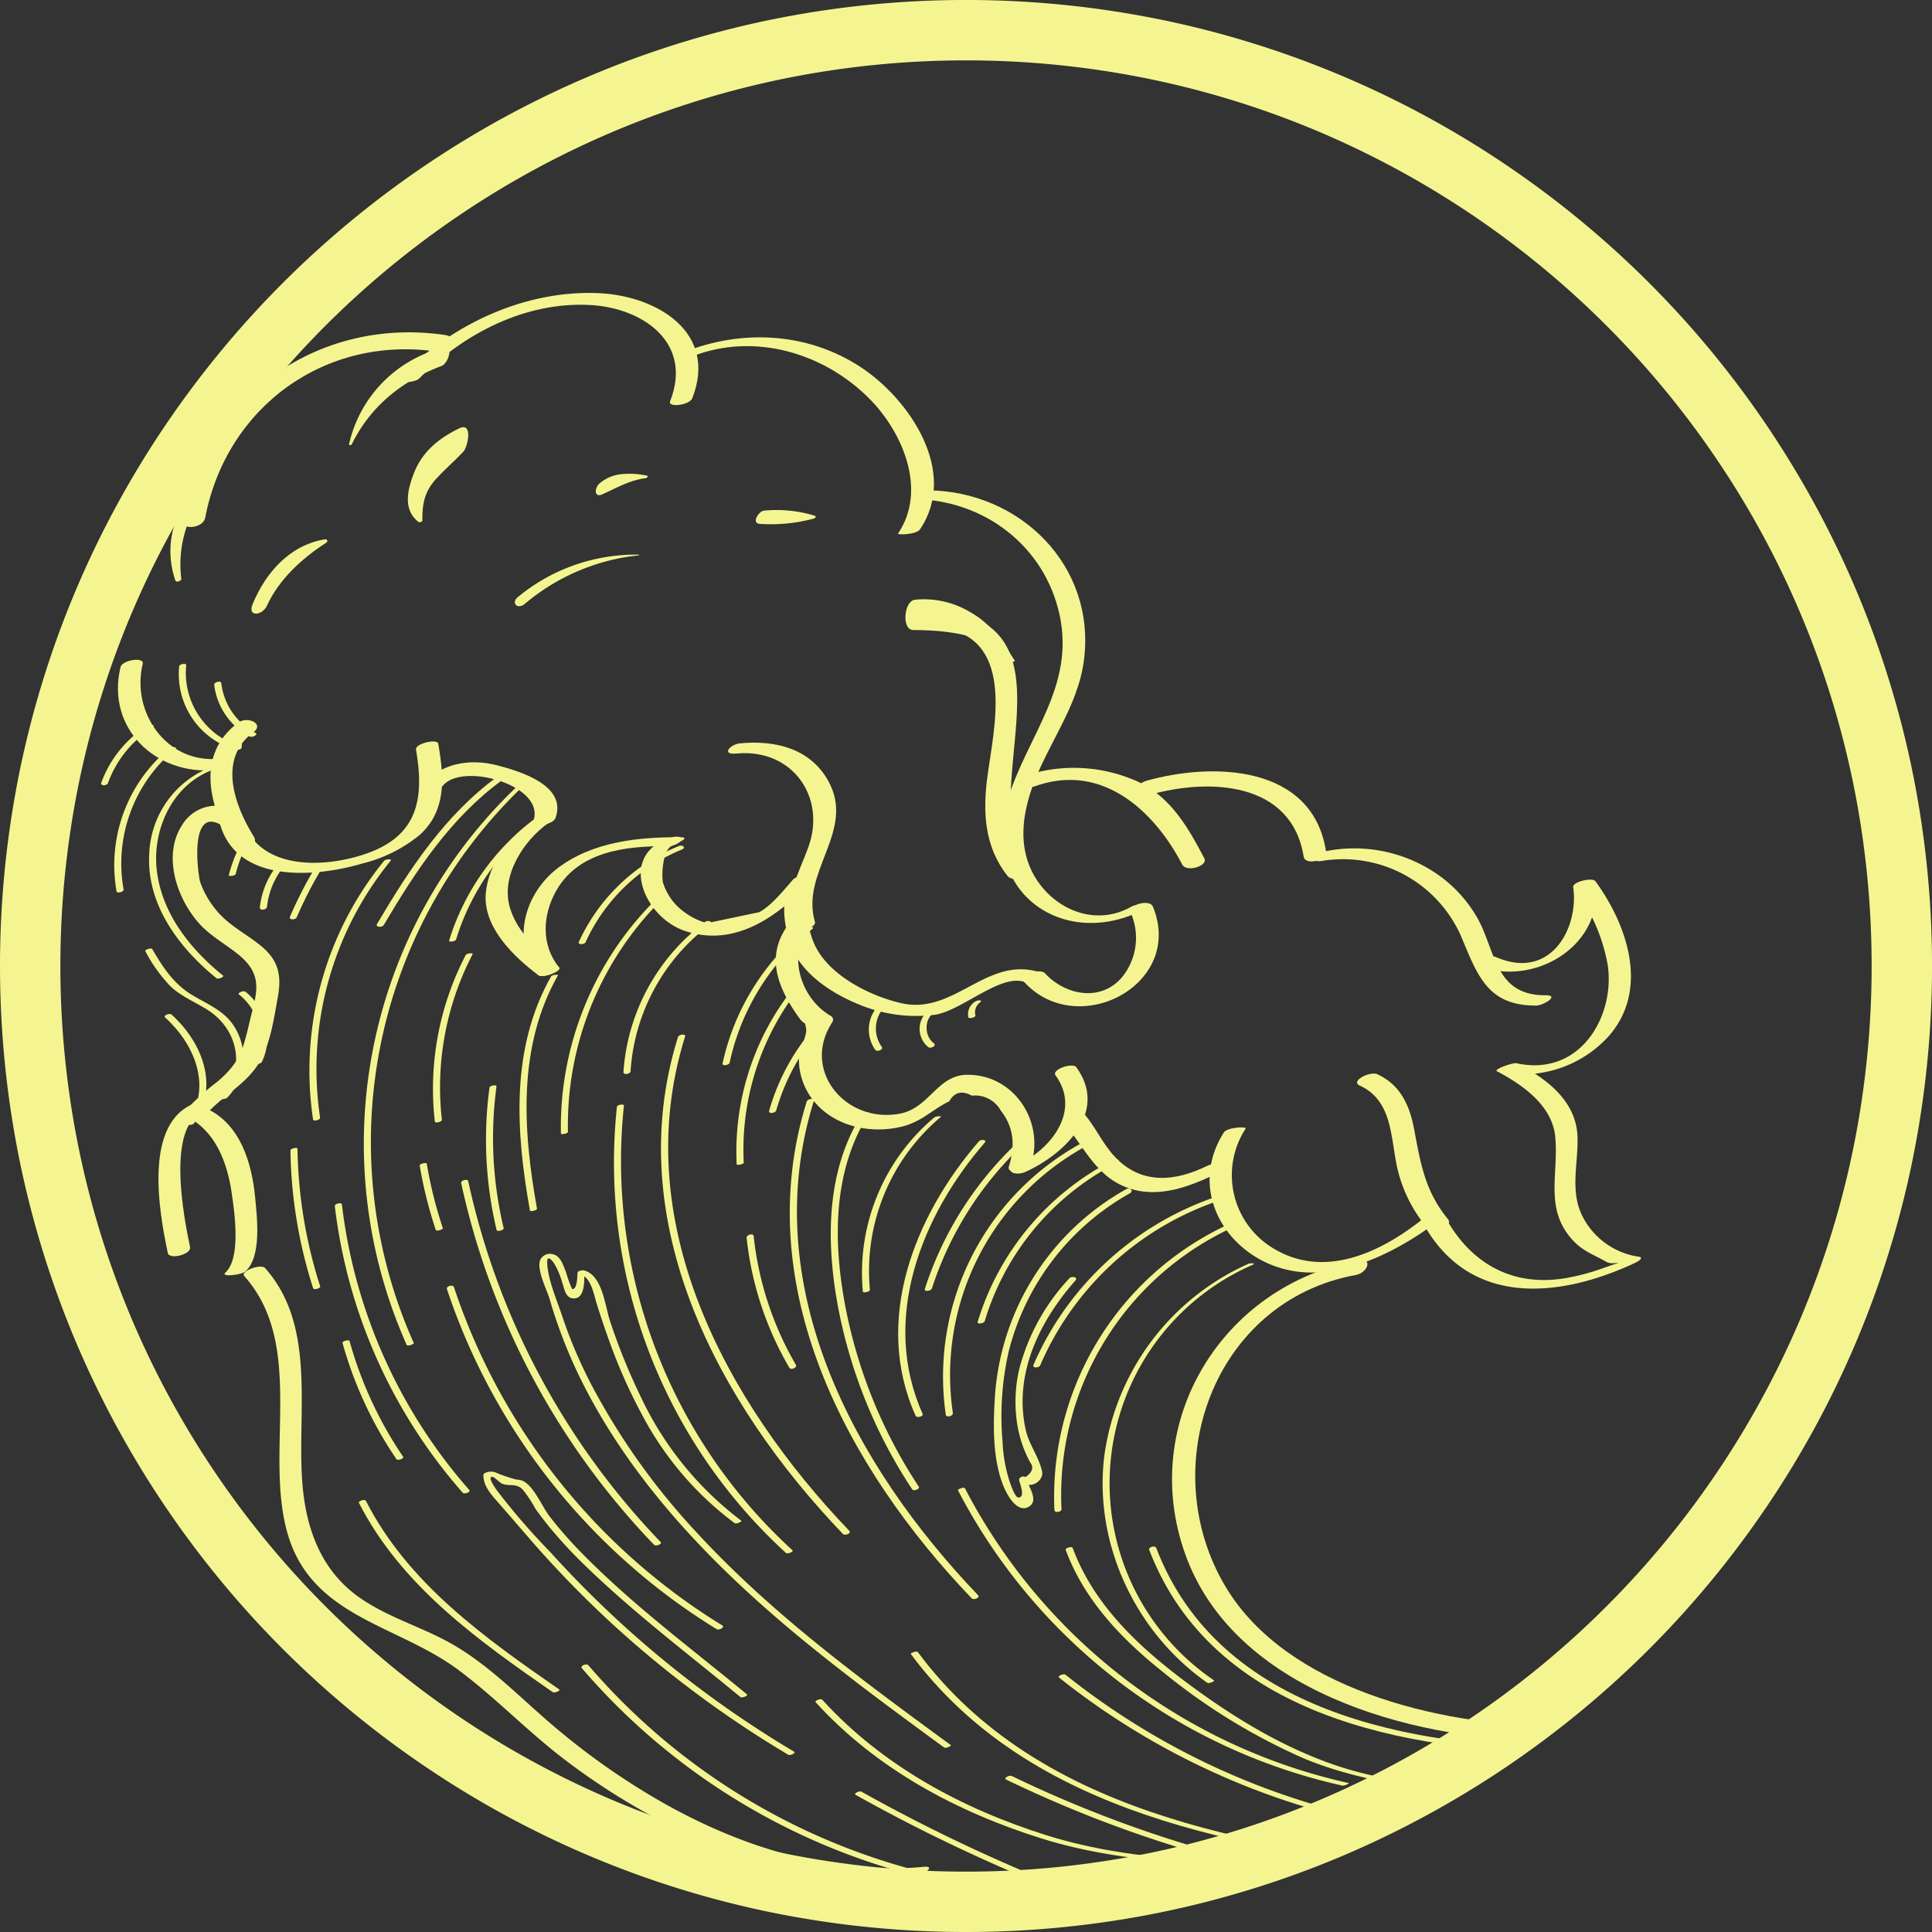 <svg xmlns="http://www.w3.org/2000/svg" id="Group_11186" width="300" height="300" viewBox="0 0 300 300">
    <rect x="0" y="0" width="300" height="300" fill="#333333" stroke="none"/>
    <defs>
        <clipPath id="clip-path">
            <circle id="Ellipse_42" cx="140.625" cy="140.625" r="140.625" fill="#fff"/>
        </clipPath>
        <style>
            .cls-2{fill:#f4f590}.cls-4{fill:none}
        </style>
    </defs>
    <path id="Subtraction_3" d="M150 300a151.112 151.112 0 0 1-30.23-3.047 149.175 149.175 0 0 1-53.636-22.57 150.438 150.438 0 0 1-54.346-66 149.246 149.246 0 0 1-8.74-28.156 151.463 151.463 0 0 1 0-60.461 149.18 149.18 0 0 1 22.57-53.636 150.438 150.438 0 0 1 66-54.346 149.247 149.247 0 0 1 28.156-8.74 151.463 151.463 0 0 1 60.461 0 149.178 149.178 0 0 1 53.636 22.57 150.438 150.438 0 0 1 54.346 66 149.244 149.244 0 0 1 8.74 28.156 151.461 151.461 0 0 1 0 60.461 149.178 149.178 0 0 1-22.57 53.636 150.441 150.441 0 0 1-66 54.346 149.25 149.25 0 0 1-28.156 8.74A151.112 151.112 0 0 1 150 300zm0-290.625a141.665 141.665 0 0 0-28.341 2.857 139.853 139.853 0 0 0-50.284 21.159 141.035 141.035 0 0 0-50.949 61.871 139.915 139.915 0 0 0-8.194 26.4 141.995 141.995 0 0 0 0 56.682 139.853 139.853 0 0 0 21.159 50.284 141.035 141.035 0 0 0 61.871 50.949 139.911 139.911 0 0 0 26.4 8.194 141.995 141.995 0 0 0 56.682 0 139.854 139.854 0 0 0 50.284-21.159 141.035 141.035 0 0 0 50.949-61.871 139.907 139.907 0 0 0 8.194-26.4 142 142 0 0 0 0-56.682 139.855 139.855 0 0 0-21.159-50.284 141.034 141.034 0 0 0-61.87-50.949 139.912 139.912 0 0 0-26.4-8.194A141.662 141.662 0 0 0 150 9.375z" class="cls-2"/>
    <g id="Mask_Group_6" clip-path="url(#clip-path)" transform="translate(8.375 10.375)">
        <g id="Group_11172" transform="translate(-15.648 35.112)">
            <path id="Path_285" d="M99.931 25.825s-14.852-3.375-25.654 6.413S62.8 48.44 62.8 48.44s-11.814 3.375-16.54 9.452-9.789 18.227-9.789 18.227-9.789 12.152-10.8 23.629-2.025 23.966 4.051 34.43c0 0-7.764 7.426 0 32.742s22.953 50.295 37.467 62.446 35.78 28.354 53.333 31.392a127.561 127.561 0 0 0 32.383 1.362s-19.219-4.738-30.7-14.526-23.962-20.254-30.375-22.28-13.839-7.088-16.877-15.864 1.35-23.628-1.688-29.7a45.617 45.617 0 0 0-5.063-8.439s4.725-4.051 1.35-14.515-7.088-11.139-7.088-11.139 7.763-4.725 9.789-10.8 1.012-10.127-.338-12.827-8.1-5.738-9.789-10.8-.761-12.6 5.864-11.2c0 0 4.263 10.183 19.452 5.8s11.139-12.159 11.139-12.159 6.525-4.785 14.739.14 3.826 4.924 3.826 4.924-12.827 10.126-7.426 17.552 7.549 6.627 7.549 6.627-4.849-13.04 4.265-16.753 14.02-2.332 14.02-2.332-4.906 5.708.157 10.1 11.394 5.551 15.992.582 4.261-3.62 4.261-3.62a19.044 19.044 0 0 0-.338 7.426c.674 3.713-3.038 6.076 4.051 13.5 0 0-5.739 8.439 3.712 13.5s12.827 0 15.865-4.05 10.464 1.012 11.139 5.738a58.027 58.027 0 0 1 .681 7.141s6.745-.728 7.419-7.479c0 0 4.051 7.764 8.439 9.789s14.973-1.909 14.973-1.909-.12 9.673 5.28 12.036a53.381 53.381 0 0 0 11.27 3.313 23.419 23.419 0 0 0 15.734-7.026s6.751 9.114 16.877 9.114 13.5-3.375 13.5-3.375-10.464-4.051-9.789-13.165-.674-15.189-7.089-16.54a17.654 17.654 0 0 0 13.5-6.413c5.4-6.751-3.376-20.928-3.376-20.928s1.351 14.177-15.527 10.126a24.893 24.893 0 0 0-9.789-12.151c-7.426-4.726-16.539-4.051-16.539-4.051s-1.013-7.764-7.089-10.464-18.565-.338-18.565-.338-12.489-4.388-19.241-.338c0 0 8.439-14.515 7.426-23.628s-7.763-21.6-22.615-20.928c0 0-2.7-14.852-14.515-21.265a25.781 25.781 0 0 0-22.278-1.35 13.761 13.761 0 0 0-12.151-8.439c-9.445-.676-26.998 7.088-26.998 7.088z" class="cls-4" transform="translate(-24.906 -18.166)"/>
            <g id="Group_11169" transform="translate(1.762 1.302)">
                <path id="Path_38" d="M109.706 30.7c-5.351-5.3-16.73.229-21.689 3.913-6.427 4.774-11.793 11.376-11.226 19.7.2 2.963 3.542 4.889 4.594 1.305 4.06-13.831 17.8-16.824 28.213-24.439.133-.1.25-.336.108-.479z" class="cls-4" transform="translate(-36.994 -21.613)"/>
                <path id="Path_39" d="M68.449 62.171c-.965-.263-1.823-1.234-2.9-1.522a10.547 10.547 0 0 0-5.618.252 18.485 18.485 0 0 0-8.4 4.913C46.059 71.3 43.6 78.142 46.237 85.583a2.113 2.113 0 0 0 2.7 1.453c2.889-1.37 2.839-4.18 3.944-6.912a24.592 24.592 0 0 1 3.729-6.435c1.37-1.672 2.957-3.318 4.485-4.857 1.971-1.984 4.878-5.383 7.371-6.538.077-.034.048-.105-.017-.123z" class="cls-4" transform="translate(-30.096 -28.572)"/>
                <path id="Path_40" d="M151.985 21.37c-10.813-4.724-23.364 1.127-30.4 9.477-.1.12.158.146.221.123 5.494-2.086 36.553-8.822 32.449 4.4-.536 1.725.21 6.784 3 4.7 6.845-5.098.952-15.981-5.27-18.7z" class="cls-4" transform="translate(-46.785 -19.684)"/>
                <path id="Path_41" d="M173.555 31.7a.049.049 0 0 0 0 .057c1.083 1.616 3.747 1.548 5.549 1.969a75.119 75.119 0 0 1 9.487 2.52c4.606 1.743 17.633 10.122 10.14 16.038-3.166 2.5 1.218 9.862 4.9 8.055 16.697-8.194-15.017-46.472-30.076-28.639z" class="cls-4" transform="translate(-58.14 -21.285)"/>
                <path id="Path_42" d="M239.3 74.869c-2.543-6.2-9.051-11.449-15.791-10.258-.155.027-.579.193-.474.439 1.142 2.669 2.98 4.327 5.171 6.224a26.029 26.029 0 0 1 3.732 3.529c2.659 3.4 1.812 9.328.986 13.441-1.08 5.382-2.04 10.173-1.648 15.7.188 2.65 3.125.038 3.2-1.549.289-6.076 2.073-11.559 4.143-17.244 1.315-3.606 2.211-6.551.681-10.282z" class="cls-4" transform="translate(-68.949 -29.461)"/>
                <path id="Path_43" d="M113.266 79.9c-7.565-9.405-20.2-6.968-25.992 3.206-.581 1.02 1.086.81 1.515.393 6.537-6.356 16.282-3.872 21.941 2.263 3.099 3.358 4.28-3.694 2.536-5.862z" class="cls-4" transform="translate(-39.267 -31.552)"/>
                <path id="Path_44" d="M174.395 79.057c-4.508-5.368-12.814-7.768-19.584-7.725-9.627.062-15.281 5.4-22.277 11.284-.626.527.24.836.7.645 4.692-1.931 10.948-2.5 15.967-3.153 1.179-.153 2.357-.281 3.536-.367 1.1 1.325 2.461 2.318 3.652 2.26 2.953-.145 4.314-.438 6.334 1.9 1.167 1.354 2.015 2.874 3.325 4.125 1.531 1.462 3.5 2.966 5.744 2.92 6.808-.13 5.625-8.291 2.603-11.889z" class="cls-4" transform="translate(-49.133 -30.966)"/>
                <path id="Path_45" d="M188.057 114.787c-1.147-1.788-2.98-3.49-5.182-3.607-1.6-.084-3.665.726-3.841 2.523-.224 2.266 4.4 3.8 5.607 5.381 1.3 1.713.957 3.214-.326 4.735a4.925 4.925 0 0 0-.3 5.094c.568 1.106 2.241 2.448 3.292.982 3.114-4.342 3.714-10.49.75-15.108z" class="cls-4" transform="translate(-59.338 -39.672)"/>
                <path id="Path_46" d="M247.735 134.242c-2.663-1.161-6.229-.474-9.11-1.528a20.6 20.6 0 0 1-8.938-6.237c-5.192-6.323-3.627-14.484-8.226-20.824-.239-.33-1.22.067-1.028.478 2.383 5.093.636 10.306 1.527 15.641a21.981 21.981 0 0 0 3.775 8.86 27.011 27.011 0 0 0 9.306 8.255c.293.157.594.3.895.447a6.114 6.114 0 0 0 1.141 4.129c3.057 3.286 8.784 4.894 12.181 1.036 2.391-2.716 2.196-8.635-1.523-10.257z" class="cls-4" transform="translate(-68.379 -38.438)"/>
                <path id="Path_48" d="M96.65 58.962c-1.1-.375-2.27.34-3.117 1.079a7.565 7.565 0 0 0-2.24 5.06c-.079.721.173 1.644 1.022 1.715.9.076 1.6-.877 1.986-1.554.725-1.275 1.075-2.634 1.7-3.948a7.175 7.175 0 0 0 .863-2.054.333.333 0 0 0-.214-.298z" class="cls-4" transform="translate(-40.168 -28.242)"/>
                <path id="Path_49" d="M62.782 63.292a16.5 16.5 0 0 0-7.974 9.685c-.338 1.044-.42 4.792 1.713 4.086 3.825-1.266 6.655-4.856 9.818-7.253 1.293-.979 2.777-1.649 4.122-2.554.406-.273 2.936-1.554 2.986-2.345.309-4.864-8.231-2.872-10.665-1.619z" class="cls-4" transform="translate(-32.161 -28.886)"/>
                <path id="Path_50" d="M139.2 45.756a10.444 10.444 0 0 1-.613-1.078 11.1 11.1 0 0 0-.824-.819 5.329 5.329 0 0 0-2.254-1.285 7.617 7.617 0 0 0-2.293-.39 2.921 2.921 0 0 0-2.1 1.2c-.835.846-1.622 3.547-.061 4.139 2.843 1.08 5.236-1.839 8.029-1.64.058.002.189-.062.116-.127z" class="cls-4" transform="translate(-48.663 -24.598)"/>
                <path id="Path_51" d="M80.575 95.936c-3.2-2.535-3.687-5.829-4.623-9.675-.273-1.123-2.053.084-2.137.8-.635 5.458-.3 12.716 5.408 15.485 2.977 1.454 3.028-5.284 1.352-6.61z" class="cls-4" transform="translate(-36.303 -34.128)"/>
                <path id="Path_52" d="M106.444 102.142a.371.371 0 0 0-.283.237 6.152 6.152 0 0 0-.05 3.066 7.236 7.236 0 0 1-.816 4.378c-1.56 3.062-4.471 3.557-7.139 5.2-2.445 1.5-.044 7.726 2.628 7.676 5.17-.1 9.319-4.078 10.435-9.048.762-3.4.356-12.52-4.775-11.509z" class="cls-4" transform="translate(-41.449 -37.681)"/>
                <path id="Path_53" d="M152.4 121.148c-5.482 1.549-10.764 4.021-14.559 8.428-2.4 2.79-5.246 7.972-2.784 11.564.935 1.363 2.969-.759 2.771-1.919-.632-3.7-.629-6.138 2.634-9.174a22.409 22.409 0 0 1 3.766-2.552 45.144 45.144 0 0 0 8.37-6.2c.14-.13-.105-.172-.198-.147z" class="cls-4" transform="translate(-49.526 -41.849)"/>
                <path id="Path_54" d="M34.133 137.514a55.261 55.261 0 0 1-1.814-15.682 62.97 62.97 0 0 1 1.738-13.332c.549-2.375 1.5-4.67 1.432-7.122 0-.087-.163-.055-.2-.02-7.242 6.444-9.731 17.28-9.374 26.622a52.81 52.81 0 0 0 2.2 13.233c2.887 9.559 8.67 17.592 10.751 27.6.522 2.508 3.719 3.442 4.306.431 2.117-10.886-6.193-21.635-9.039-31.73z" class="cls-4" transform="translate(-25.881 -37.519)"/>
                <path id="Path_55" d="M61.786 234.49c-5.146-9.393-11-18.378-15.656-28.04-4.177-8.676-7.031-17.669-10.066-26.778-.013-.039-.109-.041-.113.006-1.842 21.039 11.422 42.861 22.682 59.627 2.321 3.46 4.34-2.648 3.153-4.815z" class="cls-4" transform="translate(-28.043 -54.63)"/>
                <path id="Path_56" d="M64.951 139.728c-3.025-3.018-4.269 2.929-3.05 4.994 2.314 3.922 3.947 7.558 3.559 12.189-.38 4.538-2.442 8.613-3.153 13.071-.149.938 1.233.382 1.506-.031 1.741-2.638 4.83-3.948 6.4-6.834a17.384 17.384 0 0 0 1.781-6.87c.481-6.569-2.517-12.005-7.043-16.519z" class="cls-4" transform="translate(-33.648 -45.726)"/>
                <path id="Path_57" d="M67.971 141.913c-3.889-7.228-5.109-14.543-2.344-22.521.24-.691-.983-.41-1.2-.065a23.778 23.778 0 0 0 .42 26.767c1.744 2.477 4.032-2.494 3.124-4.181z" class="cls-4" transform="translate(-33.446 -41.373)"/>
                <path id="Path_58" d="M73.465 186.513c-.426-.46-1.5.218-1.481.758.085 2.185.295 4.34.442 6.52a56.194 56.194 0 0 1-.523 8.621c-.216 2.4 2.713 5.161 3.841 1.848 1.833-5.391 1.796-13.351-2.279-17.747z" class="cls-4" transform="translate(-35.933 -56.097)"/>
                <path id="Path_59" d="M91.477 262.5c-2.632-3.007-5.752-5.634-7.784-9.118-2.4-4.122-2.823-9.035-3.1-13.69-.442-7.545-.825-13.668-3.632-20.708-.2-.513-1.336-.069-1.293.421 1.53 17.241-2.411 36.716 13.517 48.5 2.309 1.709 3.533-3.986 2.292-5.405z" class="cls-4" transform="translate(-36.758 -63.175)"/>
                <path id="Path_60" d="M133.664 311.878c-11.987-3.8-21.9-8.447-31.453-17.01-7.154-6.41-13.762-13.36-20.975-19.714-.337-.3-1.5.132-1.2.633 6.508 11.052 14.361 21.054 24.356 29.185 7.977 6.488 18.346 13.274 28.9 13.81 2.83.143 2.693-6.167.372-6.904z" class="cls-4" transform="translate(-37.701 -75.474)"/>
                <path id="Path_61" d="M244.968 114.691c-3.214-.1-5.06 2.225-5.87 5.192-1.127 4.128.436 9.114 2.974 12.429a1.047 1.047 0 0 0 .791.316l1.213-.237c.492-.1 1.061-.482 1.062-1.035 0-1.437.389-1.287-.194-2.905-.442-1.224-1.14-2.286-.741-3.712.49-1.753 2.394-2.217 3.147-3.868.731-1.604-.009-6.105-2.382-6.18z" class="cls-4" transform="translate(-72.381 -40.438)"/>
                <path id="Path_62" d="M279.727 115.135a17.836 17.836 0 0 0-5.134-1.868c-4.344-.7-5.972 3.07-7.14 6.6-.136.414-.247 1.289.386 1.408 5.375 1.02 9.863-.7 13.782 3.861 1.1 1.28 3.037 2.818 4.578 1.221 4.441-4.602-3.43-9.652-6.472-11.222z" class="cls-4" transform="translate(-78.633 -40.11)"/>
                <path id="Path_63" d="M324.671 149.813c-8.337-6.377-10.471-22.9-23.667-16.078-.312.163-.867.923-.152.951 5.708.217 10.613 6.377 12.944 10.983 2.43 4.8 5.178 8.671 9.854 11.474 4.75 2.844 3.618-5.343 1.021-7.33z" class="cls-4" transform="translate(-85.877 -44.246)"/>
                <path id="Path_64" d="M345.938 146.847c-.208-.429-1.626-.534-1.539-.154.055.234-7.056.8-8.021.86-2.271.146-1.841 3.572-1.2 4.9.983 2.026 2.738 3.807 5.107 3.719a2.975 2.975 0 0 0 2.626-1.386 26.137 26.137 0 0 0 2.374-5.139c.253-.62 1.005-2.072.653-2.8z" class="cls-4" transform="translate(-93.34 -47.38)"/>
                <path id="Path_65" d="M340.484 197.841a15.8 15.8 0 0 1-1.591-6.029 19.864 19.864 0 0 0-2.9-8.258c-2.892-4.809-6.781-7.68-12.453-7.853-1.727-.053-3.381 3.536-1.634 4.471 2.091 1.118 6.742 2.9 8.018 4.921.678 1.075.22 3.464.3 4.765a19.745 19.745 0 0 0 1.409 7.26c1.046 2.285 9.375 11.411 9.985 4.445a7.06 7.06 0 0 0-1.134-3.722z" class="cls-4" transform="translate(-90.391 -53.768)"/>
                <path id="Path_66" d="M271.741 174.843c-.275-1.424-2.326.506-2.437 1.2-.047.3-.1.588-.15.883a11.247 11.247 0 0 1-2.865 2.092 13.354 13.354 0 0 1-2.045.921c-.769.16-.955.293-.571.4-2.187-.32-5.426.365-5.344 3.052.089 2.985 3.781 4.746 6.2 5.325a12.855 12.855 0 0 0 3.98.255c2.279-.2 3.41-1.447 3.74-3.643a31.84 31.84 0 0 0-.508-10.485z" class="cls-4" transform="translate(-76.663 -53.469)"/>
                <path id="Path_68" d="M302.034 163.741c-1.83-4.788-3.322-8.859-7.623-12.042a16.751 16.751 0 0 0-9.885-3.268c-3.34-5.972-13.773-11.557-17.9-6.071-1.122 1.492-1.387 7.051 1.689 6.636 2.275-.307 4.659-.849 6.927-.239a9.574 9.574 0 0 1 2.465 1.1c-1.031 1.291-.14 3.629.9 4.813a8.112 8.112 0 0 0 7.953 2.511c3.982-1.235 11.6 4.2 14.641 6.9.206.19.982.045.833-.34z" class="cls-4" transform="translate(-78.306 -45.994)"/>
                <path id="Path_84" d="M202.447 75.356c-2.491-.571-3.577 5.124-1.128 5.871 3.58 1.092 3.172 6.232 4.757 8.939.4.685 1.86-.131 1.746-.815-.76-4.551.878-12.565-5.375-13.995z" class="cls-4" transform="translate(-63.907 -31.838)"/>
                <path id="Path_85" d="M47.058 129.826c-.126-3.209-.669-6.372-.751-9.586-.041-1.589.321-3.42-.783-4.685-.2-.234-.71-.08-.865.14-3.208 4.582-2.627 11.494-1.377 16.621.292 1.194 1.141 2.2 2.411 1.51 1.374-.743 1.416-2.697 1.365-4z" class="cls-4" transform="translate(-29.465 -40.602)"/>
                <path id="Path_86" d="M51.763 162.372a18.388 18.388 0 0 0-3.088-6.176c-.326-.467-1.433-.1-1.39.49a25.5 25.5 0 0 0 1.6 8.009c.663 1.605 3.182-1.126 2.878-2.323z" class="cls-4" transform="translate(-30.557 -49.46)"/>
                <path id="Path_87" d="M60.427 217.5a44.319 44.319 0 0 1-5.777-18.31c-.081-.789-1.5-.2-1.594.345a33.278 33.278 0 0 0 4.2 22.55c1.951 3.434 4.559-2.246 3.171-4.585z" class="cls-4" transform="translate(-31.712 -58.816)"/>
                <path id="Path_88" d="M89.812 271.821c-14.364-6.547-26.434-20.158-36.479-32.08-8.938-10.608-16.251-22.5-19.99-35.942-.184-.662-1.626.057-1.574.644 1.533 17.045 10.507 31.385 21.51 44.038 5.361 6.164 11.2 11.9 17.138 17.5 5.358 5.052 11.172 10.581 18.431 12.638 3.269.925 3.452-5.664.964-6.798z" class="cls-4" transform="translate(-27.167 -59.849)"/>
                <path id="Path_89" d="M57.06 103.164c-3.84-.147-5.121 3.8-6 7.024a24.181 24.181 0 0 0-.4 11.513c.164.789 1.562.02 1.58-.552.074-2.52-.167-5.667 1.054-7.983a9.951 9.951 0 0 1 3.088-3.042c1.665-1.246 1.984-1.507 2.317-3.612.169-1.097-.127-3.29-1.639-3.348z" class="cls-4" transform="translate(-31.182 -37.92)"/>
                <path id="Path_91" d="M66.274 109.872c-5.318 1.157-8.39 6.211-9.442 11.279-1.133 5.45-.3 9.422 3.359 13.692.133.155.683.013.571-.215a17.4 17.4 0 0 1-1.67-9.965c.915-4.776 5.5-6.664 8.63-9.639 1.128-1.074.721-5.624-1.448-5.152z" class="cls-4" transform="translate(-32.539 -39.379)"/>
                <path id="Path_92" d="M72.352 112.291c-5.309 1.067-6.623 5.724-6.639 10.821-.014 4.381.59 11.209 4.071 14.259.267.234.951-.017.943-.4-.064-3.264-1.43-6.4-1.4-9.661a8.478 8.478 0 0 1 2.922-6.607c1.182-1.086 2.605-1.357 3.127-2.951s-.629-5.943-3.024-5.461z" class="cls-4" transform="translate(-34.583 -39.907)"/>
                <path id="Path_95" d="M71.1 168.416c-1.51.968-1.412 2.817-1.809 4.395-.7 2.778-2.117 5.279-2.859 8.02-.14.516.645.319.847.139 2.891-2.579 5.53-7.5 5.393-11.45-.032-.938-.581-1.739-1.572-1.104z" class="cls-4" transform="translate(-34.737 -52.127)"/>
                <path id="Path_98" d="M83.065 151.792c-.119-.385-.783-.035-.841.229a42.892 42.892 0 0 1-1.551 6.223c-.982 2.55-2.792 4.6-3.613 7.2-.448 1.418.891 5.6 2.831 3.6 2-2.061 2.6-5.357 3.16-8.12a18.116 18.116 0 0 0 .014-9.132z" class="cls-4" transform="translate(-37.043 -48.507)"/>
                <path id="Path_99" d="M144.333 122.117c-2.813-1.267-6.066 2.3-7.751 4.308a17.037 17.037 0 0 0-3.925 12.941c.284 2.868 2.946.374 2.845-1.5-.185-3.464 1.968-6.41 3.784-9.105.581-.863 1.151-1.72 1.769-2.557.869-1.177 1.849-3.368 3.273-4a.047.047 0 0 0 .005-.087z" class="cls-4" transform="translate(-49.187 -42.004)"/>
                <path id="Path_100" d="M200.286 158.325a65.635 65.635 0 0 0-5.725-6.951c-.517-.608-1.793.342-1.626 1.019a18.959 18.959 0 0 0 2.143 5.339 9.856 9.856 0 0 0 3.3 3.839c1.373.746 2.484-2.337 1.908-3.246z" class="cls-4" transform="translate(-62.373 -48.411)"/>
                <path id="Path_101" d="M210.244 170.835c-2.143-.413-3.7-2.35-5.023-3.958a10.648 10.648 0 0 1-2.123-3.447c-.414-1.429.229-2.294.575-3.611.156-.594.383-2.615-.883-2.388-3.713.666-3.294 6.512-2.1 9.1 1.739 3.77 5.2 5.877 9.292 5.086.35-.067.849-.668.262-.782z" class="cls-4" transform="translate(-63.886 -49.773)"/>
                <path id="Path_102" d="M219.261 168.834a8.988 8.988 0 0 1-3.674-2.285c-1.865-1.709-2.212-3.239-1.827-5.647.132-.831-.036-2.182-.963-2.5-.7-.243-2.213 1.271-1.875 1.461-.667-.375-.746 3.673-.688 4.169a8.763 8.763 0 0 0 1.638 4.458c1.839 2.284 4.453 2.005 7 1.237.262-.083.969-.743.389-.893z" class="cls-4" transform="translate(-66.153 -49.982)"/>
                <path id="Path_103" d="M229.161 166.681a7.162 7.162 0 0 1-3.562-2.827c-1.025-1.4-.6-2.323-.478-3.954.053-.673-.2-1.738-.985-1.91-.576-.125-1.9 1.223-1.692 1.327-.7-.353-.734 3.907-.656 4.4a6.924 6.924 0 0 0 1.27 3.112c1.324 1.729 3.641 1.554 5.529 1.007.33-.098 1.383-.923.574-1.155z" class="cls-4" transform="translate(-68.673 -49.897)"/>
                <path id="Path_104" d="M235.092 157.026a9.847 9.847 0 0 0-4.045-2.026c.134-.028.264-.075.4-.1.07-.011.257-.124.168-.219-3.016-3.281-8.582-3.367-10.918.7a3.719 3.719 0 0 0-.323 1.332c-7.273 2.385-14.362 4.316-20.514-2.008-.179-.185-.729-.043-.728.246.023 5.782 5.062 9.357 10.618 9.455a21.336 21.336 0 0 0 9.589-2.384c4.076-2 10.369-7.819 14.583-3.972.47.433 1.754-.55 1.17-1.024z" class="cls-4" transform="translate(-63.73 -48.649)"/>
                <path id="Path_119" d="M200.853 116.784a13.53 13.53 0 0 0-9.54-11.978c-.069-.024-.3.044-.187.136 4.055 3.236 7.286 7.587 7.432 12.969.15 5.555-3.926 8.179-5.054 13.133-.571 2.507 2.027 3.323 2.565.76 1.15-5.477 5.317-8.875 4.784-15.02z" class="cls-4" transform="translate(-61.975 -38.279)"/>
                <path id="Path_120" d="M219.659 78.812c-.163-.013-.547.232-.245.335 5.345 1.812 9.168 7.342 10.615 12.643 1.479 5.417-.082 10.377-1.1 15.69-.467 2.44 1.955 3.5 2.914.991 4.377-11.446 2.52-28.461-12.184-29.659z" class="cls-4" transform="translate(-68.137 -32.601)"/>
                <path id="Path_122" d="M75.3 99.3c-2.1-2.827-4.32-5.053-5.916-8.3-.66-1.341-1.607-.264-2.133.951a6.364 6.364 0 0 0-1.513-1.866 1.428 1.428 0 0 0-.805-.365A18.77 18.77 0 0 0 64 86.85c-.07-.162-.339-.1-.417.024-1.4 2.181-1.39 5.221-.909 7.977a7.53 7.53 0 0 0 2.412 7.286 26.186 26.186 0 0 0 2.574 2.231 10.758 10.758 0 0 0 2.482 1.468 1.139 1.139 0 0 0 1.11-.018 6.03 6.03 0 0 0 3-.645c2.272-1.078 2.448-3.978 1.048-5.873z" class="cls-4" transform="translate(-33.856 -34.336)"/>
                <path id="Path_123" d="M186.481 130.368c-2.136 4.414-7.651 5.72-12.2 5.484-5.233-.271-9.72-2-4.717-8.589.573-.755.109-1.56-.807-1.212-6.811 2.585-5.9 12.314.867 14.286s15.782-3.479 17.834-10.015c.176-.564-.815-.289-.977.046z" class="cls-4" transform="translate(-56.071 -42.903)"/>
                <path id="Path_124" d="M260.728 142.6c.079-.924-1.545-.316-1.58.391a25.844 25.844 0 0 1-.107 4.1 7.673 7.673 0 0 1-2.273 4.395c2.585-1.953 3.658-5.366 3.96-8.886z" class="cls-4" transform="translate(-76.322 -46.435)"/>
                <path id="Path_128" d="M234.515 151.439c-3.4-1.074-6.368-1.586-9.891-.6-5.294 1.487-9.572 4.216-15.321 3.487-5.3-.67-11.2-4.111-12.764-9.551-.01-.036-.088-.027-.088.012.061 11.156 10.653 14.453 20.085 11.234 5.94-2.028 10.183-4.412 16.821-2.989a16.285 16.285 0 0 0 7.3.4 8.19 8.19 0 0 0 2.125-.847c-2.515 1.233-5.82-.375-8.267-1.146z" class="cls-4" transform="translate(-63.145 -47.007)"/>
                <path id="Path_138" d="M312.8 195.084a61.15 61.15 0 0 0-2.7-12.454 11.443 11.443 0 0 0-2.8-4.872c-1.66-1.515-4.051-1.887-5.665-3.445-.055-.055-.256-.014-.236.085a9.034 9.034 0 0 0 2.27 4.135 20.385 20.385 0 0 1 3.789 6.738 52.055 52.055 0 0 1 2.17 11.044c.351 3.367 3.513 1.456 3.172-1.231z" class="cls-4" transform="translate(-86.071 -53.46)"/>
                <path id="Path_139" d="M308.421 195.854c-4.943 2.1-8.883 4.382-14.456 3.98-8.989-.646-12-7.125-11.762-16.078.029-1.052-1.467-.206-1.669.325a16.215 16.215 0 0 0 5.917 19.438c7.239 4.829 16 .508 22.107-4.347.771-.612 1.788-4.136-.137-3.318z" class="cls-4" transform="translate(-81.268 -55.418)"/>
                <path id="Path_140" d="M307.35 194.859c-.715-4.3-1.813-9.71-4.07-13.458-.535-.887-2.173.437-2.048 1.213.356 2.213 1.576 4.559 1.361 6.847-.228 2.415-3.339 5.613-5.9 5.471-2.3-.126-2.527 2.569-1.972 4.11.72 2 3.038 4.452 5.3 4.616 5.945.435 8.298-2.98 7.329-8.799z" class="cls-4" transform="translate(-84.557 -54.949)"/>
            </g>
            <g id="Group_11170" transform="translate(17.294)">
                <path id="Path_34" d="M76.965 119.824s-8.482 1.061-5.831 9.013 12.193 11.132 12.724 17.494-1.179 13.469-9.988 18.276c0 0-.934.8.935 2.8s6.674 6.406 6.273 13.346-1.869 9.342-1.869 9.342 4.805 5.072 5.206 15.616-.134 20.154 1.868 26.292 5.206 8.942 13.881 13.214 14.815 9.343 21.888 15.482 21.221 17.885 40.841 21.888c11.878 1.735 154.953.934 154.953.934a57.692 57.692 0 0 1-26.292-11.077c-12.012-9.476-10.544-10.811-10.544-10.811s-28.962 3.47-46.179-13.614-11.878-39.106-3.6-47.113a45.405 45.405 0 0 1 17.217-10.544s-9.076 2.536-13.48-5.2-3.07-10.143-3.07-10.143-8.675 3.736-14.414 1.6-7.608-9.075-7.608-9.075-3.336 7.073-8.808 7.073c0 0-.534-12.813-7.474-12.813 0 0-4.4-.266-6.406 2.136s-7.608 4-12.813 2.135-6.673-7.608-5.339-13.347c0 0-6.005-6.006-3.87-13.347l.4-6.54-3.87 2.136s-10.544 4-14.014.934-7.341-8.408-2.136-11.611c0 0-12.679-1.468-17.751 6.406s-.534 12.679-.534 12.679-5.205-1.334-6.94-8.675 1.335-10.944 6.139-14.415c0 0 1.335-3.737-2.135-5.338s-9.342-4.4-13.88-.8c0 0-2.136 5.2-3.871 7.34s-6.406 7.874-21.221 5.739c-9.481-.936-8.388-7.412-8.388-7.412z" class="cls-4" transform="translate(-52.186 -38.637)"/>
                <path id="Path_105" d="M242.566 189.918c.892-2.022-1.772-4.388-3.354-5.016a17.019 17.019 0 0 1-8.763-7.633c-.93-1.554-3.783-3.111-5.6-2.494-5.379 1.825-10.754.778-14.581-3.8-.757-.9-2.42-2.27-3.755-1.758-1.555.6-3.55 3.866-5.588 4.624.022-.181-.6-3.153-.593-3.25.395-4.074-3.711-6.8-6.233-9.512-.477-.512-1.733-1.246-2.445-.713-6.752 5.049-20.5 9.367-21.085-2.964-.148-3.134-.1-4.6-1.747-7.309-2.406-3.944-3.612-6.523-3.211-11.365.269-3.265-6.123-4.83-8.311-3.461-.218.136-3.76 1.922-3.543 2.48-1.035-2.656-5.081-5.16-7.781-3.283q-4.006-.392-2.529-2.523a3.2 3.2 0 0 1 1.752-2.008c3.4-2.192-1.715-6.665-4.289-6.575-6.767.239-15.852 3.087-13.683 11.79.536 2.151 1.916 7.626-1.875 7.568-2.062-.031-5.747-4.885-6.124-6.881a12.39 12.39 0 0 1 .025-3.48c.569-5.155 3.242-9.441 8.351-10.835 1.5-.41.966-2.61.5-3.509-3.28-6.316-13.46-12.942-18.88-4.958-2.935 4.325-4.3 8.4-9.052 11.35a19.536 19.536 0 0 1-22.14-1.225 4.651 4.651 0 0 0-.969-.566c-.115-.534-.23-1.067-.316-1.624-.2-1.26-2.557-4.649-4.047-2.777-4.421 5.556-2.752 12.914 1.685 18 3 3.444 9.5 5.618 9.867 10.692.426 5.929-5.227 10.729-9.174 14.247-1.506 1.343-.673 4.031.531 5.26a20.965 20.965 0 0 1 1.7 1.966 107.691 107.691 0 0 0 3.207 14.173 48.165 48.165 0 0 0-.841 5.636 6.2 6.2 0 0 0 .886 4.009c1.989 3.351 4 5.335 4.454 9.421.149 1.343 2.07-.051 2.062-.969a18.218 18.218 0 0 0-1.507-7.783 13.638 13.638 0 0 0-1.024-1.78c1.653 1.15 3.658 1.316 3.07-1.646a69.572 69.572 0 0 1-1.234-8.872A62.945 62.945 0 0 0 95.94 200.5c1.694 2.286 4.669 1.63 3.76-1.562a47.421 47.421 0 0 1 .288-27.3 96.683 96.683 0 0 0 7.4 20.267 134.371 134.371 0 0 0 9.026 14.743c5 16.1 15.828 30.393 32.457 35.161.2.057.781-.255.45-.423-9.369-4.758-17.375-13.146-22.734-22.079-.1-.167-.191-.337-.288-.5 1.483.093 2.7-1.424 1.736-3.472a85.349 85.349 0 0 1-8.143-36.156c1.358.8 3.618 1 3.749-1.056a23.875 23.875 0 0 1 .383-2.953l2.685 2.52c.916.859 4.074 3.055 4.919.7.66-1.837 3.516-10.427 6.39-13.688.207 2.236.163 4.7.443 6.441q.8 5 1.963 9.937a133.125 133.125 0 0 0 5.09 16.569 32.133 32.133 0 0 0 2.745 6.773c1.943 3.54 6.957 3.413 4.933-1.282-.76-1.764-1.476-3.545-2.16-5.34-1.783-5.989-1.987-12.951-1.335-19.72a75.847 75.847 0 0 0 12.534 28.061c1.3 1.81 4.171 2.163 3.89-.8q-.776-8.158-1.4-16.328c-.1-1.36-.266-2.779-.4-4.215a55.728 55.728 0 0 0 9.829 18.302c1.258 1.564 3.5 1.045 3.335-1.168a45.8 45.8 0 0 1 .213-9.03 32.474 32.474 0 0 0 3.186 9.087c.506.943 2.13 2.389 3.184 1.263 2.906-3.108 5.784-6.237 8.8-9.24q1.879-1.869 3.809-3.685c.62-.589 1.248-1.169 1.877-1.748a9.613 9.613 0 0 0 1.482 3.1c1.678 2.18 3.508 1.522 5.621 1.887 1.123 2.7 1.9 4.871 5.947 4.269l1.3-.744q2.75-1.436 3.439 1.033c.878.826 1.367 2.332 2.128 3.291a14.069 14.069 0 0 0 5.843 4.3 2.478 2.478 0 0 0 3.407-1.024 20.281 20.281 0 0 1 13.8-11.138c2.001-.522 1.856-2.202 1.045-3.635z" class="cls-4" transform="translate(-52.073 -37.979)"/>
                <g id="Group_11165">
                    <path id="Path_141" d="M155.725 70.016a28.734 28.734 0 0 0-18.734 6.571c-1.139.928-.07 2.008 1.044 1.083a32.631 32.631 0 0 1 17.682-7.543c.083-.008.11-.111.008-.111z" class="cls-2" transform="translate(-66.579 -29.378)"/>
                    <path id="Path_143" d="M118.255 28.866a19.969 19.969 0 0 0-14.7 15.019c-.043.2.358.136.418.013 2.928-5.961 7.837-9.88 13.983-12.19.965-.364 1.934-3.203.299-2.842z" class="cls-2" transform="translate(-59.38 -20.381)"/>
                    <path id="Path_144" d="M70.891 58.43a13.8 13.8 0 0 0-2.045 12.913c.118.364.964.07.919-.274a17.945 17.945 0 0 1 2.8-12.089c.989-1.485-.884-1.652-1.674-.55z" class="cls-2" transform="translate(-51.631 -26.691)"/>
                    <path id="Path_145" d="M49.961 106.713a5.412 5.412 0 0 1-1.309-5.818c.118-.328-.453-.232-.568-.044a7.067 7.067 0 0 0 .016 7.449c.681 1.109 2.671-.8 1.861-1.587z" class="cls-2" transform="translate(-47.034 -36.077)"/>
                    <path id="Path_146" d="M123.232 44.866c-3.144 1.529-5.719 3.573-7.032 6.928-1.014 2.59-1.767 5.722.7 7.617.155.119.606-.017.6-.242-.041-2.668.38-4.56 2.2-6.534 1.318-1.427 2.8-2.694 4.139-4.112.743-.788 1.547-4.705-.607-3.657z" class="cls-2" transform="translate(-61.935 -23.845)"/>
                    <path id="Path_147" d="M160.524 54.24a12.58 12.58 0 0 0-4.137-.211 6.108 6.108 0 0 0-3.153 1.365c-.816.594-1.03 2.381.4 1.732 2.159-.98 4.3-2.215 6.69-2.489.162-.02.533-.326.2-.397z" class="cls-2" transform="translate(-70.094 -25.867)"/>
                    <path id="Path_148" d="M193.527 62.03a20.209 20.209 0 0 0-7.895-.786c-.789.1-1.965 1.888-.693 2.048a25.58 25.58 0 0 0 8.462-.824c.205-.048.421-.348.126-.438z" class="cls-2" transform="translate(-77.038 -27.437)"/>
                    <path id="Path_149" d="M231.055 84.536c-1.956-3.064-3.693-5.725-6.948-7.53a13.9 13.9 0 0 0-8.521-1.885c-1.7.164-2.117 4.687-.262 4.7 5.28.04 11.633.636 15.333 4.882.111.128.515.015.398-.167z" class="cls-2" transform="translate(-83.534 -27.478)"/>
                    <path id="Path_150" d="M95.523 66.98c-5.418.908-9.137 5.157-11.164 10.031-.87 2.09 1.5 1.825 2.212.269 1.882-4.1 5.433-7.346 9.168-9.75.382-.244.225-.623-.216-.55z" class="cls-2" transform="translate(-55.146 -28.713)"/>
                    <path id="Path_153" d="M80.363 205.326c2.575-2.336 1.78-8.5 1.5-11.494-.5-5.337-2.322-11.406-7.568-13.8-.938-.428-3.706.993-3.245 1.2 4.62 2.11 6.489 7.194 7.177 11.929.428 2.952 1.5 10.1-1 12.373-.77.7 2.486.385 3.138-.208z" class="cls-2" transform="translate(-52.268 -53.395)"/>
                    <path id="Path_154" d="M73.57 168c2.329-2.743 5.675-4.428 7.826-7.357 2.218-3.018 2.773-7.325 3.439-10.931.659-3.561.086-5.907-2.764-8.177-2.336-1.86-4.963-3.134-6.873-5.522a14.192 14.192 0 0 1-2.4-4.245c-.325-1-1.849-12.036 3.386-8.789 1.252.777 4.3-.947 2.67-1.957a6.2 6.2 0 0 0-8.894 1.927c-3.045 4.718-.784 11.351 2.624 15.181 1.831 2.057 4.077 3.2 6.184 4.915 4.071 3.319 2.67 6.261 1.673 10.518-.974 4.166-1.483 6.175-4.863 9.1a41.984 41.984 0 0 0-4.885 4.364c-1.4 1.651 1.889 2.132 2.876.969z" class="cls-2" transform="translate(-51.73 -40.279)"/>
                    <path id="Path_156" d="M108.336 108.405c1.27 7.44.4 13.254-7.575 16.094-6.8 2.421-17.309 2.7-19.487-5.753-.225-.873-3.684.026-3.451.926 2.471 9.582 14.846 8.6 22.269 6.388a22.491 22.491 0 0 0 8.842-4.436c4.192-3.815 3.731-9 2.854-14.141-.14-.824-3.617-.048-3.451.924z" class="cls-2" transform="translate(-53.757 -37.486)"/>
                    <path id="Path_157" d="M73.98 54.683c3.3-17.281 18.668-28.431 36.123-25.83 1.751.261 3.488-2.245 1.173-2.589-19.362-2.886-37.1 9.289-40.8 28.657-.337 1.762 3.2 1.361 3.5-.238z" class="cls-2" transform="translate(-52.15 -19.727)"/>
                    <path id="Path_158" d="M116.665 31.285c6.9-6.978 16.519-11.95 26.56-11.391 8.183.455 15.965 5.859 12.379 14.956-.4 1.01 3.014.617 3.442-.47 4.033-10.229-5.485-15.9-14.446-16.325-11.411-.538-22.764 4.762-30.677 12.76-1.379 1.394 1.992 1.227 2.742.47z" class="cls-2" transform="translate(-61.575 -18.018)"/>
                    <path id="Path_159" d="M171.093 29.814c9.665-3.821 20.633-.547 27.728 6.74 5.06 5.2 8.779 14.055 4.28 20.73-.188.281 2.839.2 3.4-.631 6.009-8.916-1.62-20.211-9.232-25.2-8.222-5.385-18.338-5.9-27.345-2.342-2.282.9-.12 1.211 1.171.7z" class="cls-2" transform="translate(-73.661 -19.947)"/>
                    <path id="Path_160" d="M215.686 58.6c10.835.121 20.27 7.239 22.6 17.975 2.393 11.048-4.874 18.606-7.977 28.431-4.7 14.887 9.215 24.142 21.83 16.893 1.424-.819-2.008-.409-2.629-.052-6.018 3.458-12.8.091-15.531-5.458-2.028-4.117-1.452-8.706.019-12.911 2.377-6.795 7.142-12.58 8.075-19.881 1.875-14.669-9.938-26.2-24.13-26.356-.71-.008-3.9 1.342-2.252 1.36z" class="cls-2" transform="translate(-83.776 -26.586)"/>
                    <path id="Path_161" d="M254.209 140.734a9.665 9.665 0 0 1-1.46 10.15c-3.334 3.724-8.7 2.648-11.824-.719-.873-.94-4.166.345-3.195 1.392 8.314 8.97 24.862.324 19.931-11.748-.523-1.283-3.936-.261-3.451.925z" class="cls-2" transform="translate(-88.655 -44.496)"/>
                    <path id="Path_162" d="M230.177 148.939c-8.546-3.125-13.6 6.575-21.981 4.637-4.777-1.1-11.06-4.2-13.354-8.883-1.286-2.625-2.213-8.122-.312-10.514.682-.86-2.6-.416-3.129.247-2.036 2.565-1.462 6.763-.528 9.691 1.442 4.522 6.1 7.7 10.292 9.459a22.993 22.993 0 0 0 12.326 1.79c4.116-.658 10.183-6.418 13.852-5.076.777.285 3.86-.975 2.833-1.35z" class="cls-2" transform="translate(-78.272 -43.291)"/>
                    <path id="Path_163" d="M185.166 132.72c-1.5 1.672-3.259 3.959-5.239 5.051l-8.126 1.709a10.752 10.752 0 0 1-3.53-1.724 8.983 8.983 0 0 1-3.306-4.589c-.228-.967-.1-5.229 1.495-5.724 1.974-.615 1.7-1.855-.328-1.222-8.146 2.537-4.291 12.217 2.195 14.446 7.968 2.739 14.937-2.511 19.985-8.128.771-.858-2.543-.488-3.146.181z" class="cls-2" transform="translate(-72.044 -41.619)"/>
                    <path id="Path_164" d="M143.755 146.376c-2.808-3.459-2.59-8.053-.486-11.835 3.438-6.181 10.844-7.046 17.239-6.98.729.008 3.906-1.376 2.243-1.394-6.588-.067-13.755.667-19.183 4.774-5.106 3.864-7.339 11.343-3.066 16.6.516.636 3.765-.54 3.254-1.17z" class="cls-2" transform="translate(-66.96 -41.644)"/>
                    <path id="Path_165" d="M142.1 145.466c-3.285-2.456-7.109-5.983-7.849-10.21-.851-4.872 2.951-10.244 6.892-12.667 1.445-.889-2-.533-2.651-.13-3.91 2.4-7.354 6.777-7.769 11.487-.462 5.236 4.285 9.835 8.128 12.706.772.577 3.779-.79 3.249-1.186z" class="cls-2" transform="translate(-65.31 -40.742)"/>
                    <path id="Path_166" d="M138.74 119.94c1.846-5.072-5.489-7.268-9.063-8.2-4.193-1.092-8.885-.361-11.658 3.2-.9 1.149 2.539.856 3.2.011 2.961-3.8 16.1-.1 14.08 5.454-.382 1.054 3.043.635 3.443-.466z" class="cls-2" transform="translate(-62.509 -38.392)"/>
                    <path id="Path_167" d="M262.195 116.7c9.145-2.583 21.949-2.084 23.84 9.608.236 1.459 3.7.608 3.452-.925-2.161-13.362-17.6-13.748-27.872-10.847-2.1.591-1.536 2.762.58 2.164z" class="cls-2" transform="translate(-93.624 -38.784)"/>
                    <path id="Path_168" d="M296.715 130.308a20.036 20.036 0 0 1 21.526 11.912c2.53 6.089 4.166 10.618 11.6 10.572 1.07-.006 3.734-1.617 1.438-1.6-7.887.047-7.726-6.854-10.563-11.953a20.772 20.772 0 0 0-6.847-7.239 22.7 22.7 0 0 0-16.577-3.206c-1.474.253-2.99 1.929-.577 1.515z" class="cls-2" transform="translate(-101.304 -42.136)"/>
                    <path id="Path_169" d="M276.738 173.873c-6.2 9.827 1.6 20.937 12.44 21.684 7.561.521 15.9-4.01 21.612-8.571l-3.285.6c7.115 13.443 21.292 12.09 33.286 6.428.232-.109 1.23-.726.432-.868a11.67 11.67 0 0 1-8.911-6.542c-1.788-3.882-.531-7.927-.639-12-.147-5.538-4.634-9-9.259-11.426l-3.049 1.241a18.078 18.078 0 0 0 16.962-5.317c6.556-7.183 3.206-17.287-1.878-24.272-.461-.633-3.575.09-3.452.924.922 6.217-3.411 14.62-12.032 10.839-.918-.4-3.583 1.021-3.256 1.166 8.786 3.852 20.25-2.746 18.74-12.929l-3.452.924a27.657 27.657 0 0 1 5.378 12.181c1.115 7.791-4.225 17.328-14.169 15.167-.588-.128-3.611.946-3.048 1.241 4.02 2.105 8.6 5.352 9.055 10.173.559 5.924-1.78 11.3 2.839 16.189 1.531 1.622 3.325 2.208 5.156 3.265 1.02.589 3.777-.587-.583.953a34.648 34.648 0 0 1-5.887 1.56c-8.366 1.372-14.875-2.438-18.784-9.822-.439-.833-2.811.224-3.285.6-6.468 5.166-15.128 9.313-22.983 4.729a13.251 13.251 0 0 1-4.548-18.742c.219-.35-2.865-.231-3.4.619z" class="cls-2" transform="translate(-96.736 -43.486)"/>
                    <path id="Path_170" d="M265.486 126.443c-2.718-5.209-5.618-10.177-11.371-12.369a24.166 24.166 0 0 0-16.3-.538c-2.25.8-.23 2.269 1.433 1.677 10.37-3.687 18.447 3.839 22.788 12.155.679 1.3 4.052.227 3.45-.925z" class="cls-2" transform="translate(-88.494 -38.629)"/>
                    <path id="Path_171" d="M228.017 180.6c2.07-6.649-2.7-13.96-10-13.862-4.593.062-5.837 5.181-10.411 6.036-8.4 1.57-15.364-6.734-10.478-14.209a.675.675 0 0 0-.265-.988c-4.512-2.625-6.634-9.019-3.643-13.518.942-1.418-2.545-1.243-3.245-.189-3.229 4.856-1.114 9.626 1.9 13.884 1.1 1.556.944.35 1.192 1.874.16.985-1.119 3.435-1.126 4.611a10.256 10.256 0 0 0 2.465 6.751c3.308 3.9 8.926 4.987 13.727 3.741 2.9-.751 4.564-2.626 7.15-3.87q1.2-2.143 3.516-.883a4.562 4.562 0 0 1 4.518 2.36c2.076 2.631 2.188 5.553 1.23 8.632-.422 1.353 3.069.91 3.467-.371z" class="cls-2" transform="translate(-77.909 -45.331)"/>
                    <path id="Path_172" d="M245.218 171.784c-.564-.776-3.9.342-3.23 1.258 4.051 5.577-.8 11.595-5.986 13.935-2.205.995-.152 1.721 1.273 1.079 6.084-2.742 12.985-9.33 7.943-16.272z" class="cls-2" transform="translate(-88.105 -51.553)"/>
                    <path id="Path_173" d="M245.57 182.471c3.35 3.978 5.144 8.767 10.632 10.32 4.784 1.353 9.6-.73 13.824-2.806 2.066-1.016-1.045-1.411-2.105-.889-5.123 2.52-10.37 3.038-14.528-1.445-1.814-1.957-2.887-4.449-4.6-6.489-.707-.84-4.014.362-3.218 1.309z" class="cls-2" transform="translate(-90.38 -53.597)"/>
                    <path id="Path_245" d="M221.825 83.959c10.753 2.042 7.473 15.479 6.468 22.905-.753 5.556-.5 10.953 3.105 15.5 1 1.264 4.277-.122 3.155-1.54-8.409-10.624 7.522-35.816-11.553-39.439-1.742-.331-3.475 2.137-1.178 2.574z" class="cls-2" transform="translate(-84.978 -31.855)"/>
                    <path id="Path_246" d="M304.246 174.974c4.977 2.267 4.809 7.787 5.75 12.4a22.092 22.092 0 0 0 4.766 9.752c.815 1 4.132-.254 3.193-1.4-3.56-4.341-4.255-8.638-5.254-13.961-.7-3.731-2.146-6.915-5.732-8.55-1.106-.5-4.237 1.07-2.723 1.76z" class="cls-2" transform="translate(-103.137 -51.902)"/>
                    <path id="Path_248" d="M58.05 92.023c-2.3 9.5 5.452 16.828 14.694 16.008 1.625-.144 2.922-1.965.514-1.751-8.132.72-13.575-7.28-11.769-14.733.277-1.143-3.175-.619-3.439.477z" class="cls-2" transform="translate(-49.35 -33.941)"/>
                    <path id="Path_249" d="M80.364 103.259c-6.715 4.943-4.551 13.187-.753 19.263.816 1.3 4.111 0 3.162-1.515-2.976-4.761-5.683-12.1-.125-16.192 1.884-1.387-.918-2.562-2.284-1.557z" class="cls-2" transform="translate(-53.367 -36.558)"/>
                    <path id="Path_250" d="M70.6 201.292c-.934-4.431-3.806-18.948 2.2-21.1 2.278-.815.189-1.819-1.326-1.278-8.211 2.938-5.67 16.936-4.329 23.3.229 1.085 3.7.233 3.452-.926z" class="cls-2" transform="translate(-51.11 -53.135)"/>
                    <path id="Path_251" d="M180.157 109.063c8.708-.838 14.017 6.8 11.161 14.574-1.576 4.288-3.777 7.843-2.415 12.489.289.986 3.735.043 3.452-.924-2.3-7.85 6.462-14.183 2.016-21.987-2.861-5.022-8.311-6.249-13.654-5.735-1.548.148-2.978 1.815-.56 1.582z" class="cls-2" transform="translate(-75.833 -37.539)"/>
                </g>
            </g>
            <g id="Group_11171" transform="translate(2.112 57.601)">
                <path id="Path_125" d="M256.05 154.49a4.169 4.169 0 0 0 .561-.392c-.181.137-.365.269-.561.392z" class="cls-2" transform="translate(-74.515 -105.348)"/>
                <path id="Path_126" d="M256.032 154.606l.014-.008z" class="cls-2" transform="translate(-74.512 -105.457)"/>
                <path id="Path_127" d="M255.729 154.738c.081-.039.158-.084.237-.129-.075.047-.159.085-.237.129z" class="cls-2" transform="translate(-74.446 -105.459)"/>
                <path id="Path_152" d="M143.746 294.683c-27.98-.257-53.187-14.356-72.932-33.393-15.3-14.752-29.474-33.348-36.623-53.59a149.3 149.3 0 0 1-5.308-19.34c-1.5-7.267-3.122-16.944 2.46-22.922.633-.679-2.559-.265-3.108.323-9 9.635-2.136 27.334 1.011 38.1a106.646 106.646 0 0 0 11.961 25.856c13.584 22.052 32.573 41.983 55.481 54.377A95.8 95.8 0 0 0 141.484 296c.687.007 3.886-1.3 2.263-1.32z" class="cls-2" transform="translate(-23.77 -107.748)"/>
                <path id="Path_155" d="M78.879 212.937c9.713 10.888 2.9 27.653 6.856 40.418 3.9 12.585 17.017 13.777 26.331 20.7 5.826 4.333 10.85 9.641 16.645 14.029a104.427 104.427 0 0 0 17.308 10.693c11.489 5.59 24.075 8.709 36.877 7.5 1.032-.1 3.708-1.817 1.438-1.6-14.172 1.342-28.064-2.979-40.327-9.89a110.515 110.515 0 0 1-17.362-12.2c-5.193-4.427-9.96-9.469-15.994-12.782-4.581-2.515-9.74-3.989-14.021-7.045-5.619-4.011-8-10.154-8.656-16.836-1.1-11.2 2.38-24.987-5.861-34.224-.65-.727-3.911.484-3.235 1.241z" class="cls-2" transform="translate(-35.79 -117.882)"/>
                <path id="Path_189" d="M292.186 210.218c-21.11 3.826-34.26 25.151-26.871 45.686 7.605 21.144 34.867 28.616 55.11 28.9 1.509.021 3.588-2.239 1.259-2.272-16.988-.237-40.6-5.788-50.088-21.568-11.132-18.522-2.022-44.452 20.213-48.483 1.767-.319 2.728-2.687.378-2.261z" class="cls-2" transform="translate(-76.087 -117.596)"/>
                <path id="Path_192" d="M110.416 202.478A76.438 76.438 0 0 1 127.3 116.09c.216-.206-.8-.09-.988.092a76.6 76.6 0 0 0-16.994 86.59c.114.252 1.174-.115 1.094-.293z" class="cls-2" transform="translate(-41.003 -97.02)"/>
                <path id="Path_193" d="M93.507 170.661a51.15 51.15 0 0 1 10.951-39.886c.282-.344-.8-.249-1.01.006a51.539 51.539 0 0 0-11.035 40.173c.048.326 1.149.08 1.093-.293z" class="cls-2" transform="translate(-38.642 -100.204)"/>
                <path id="Path_194" d="M107.831 244.189a61.246 61.246 0 0 1-8.307-17.932c-.087-.312-1.18-.017-1.093.293a61.6 61.6 0 0 0 8.377 18.038c.169.25 1.23-.094 1.023-.4z" class="cls-2" transform="translate(-40.079 -121.083)"/>
                <path id="Path_195" d="M167.335 286.787c-8.605-7.1-17.738-13.882-25.567-21.857a64.5 64.5 0 0 1-5.113-5.832c-1.135-1.479-2.448-4.766-4.225-5.506a5.434 5.434 0 0 0-.943-.169 24.126 24.126 0 0 1-2.886-.96 2.138 2.138 0 0 0-1.837-.086c-.152.051-.335.161-.34.336-.051 1.678 1.189 3.041 2.235 4.23 1.617 1.836 3.206 3.689 4.808 5.541a163.291 163.291 0 0 0 12.385 12.834 165.7 165.7 0 0 0 27.905 20.852c.272.161 1.286-.251.881-.493a163.427 163.427 0 0 1-37.828-30.973 106.114 106.114 0 0 1-8.291-9.578c-.179-.253-1.557-2.16-.714-2.111.353.02 1.1.888 1.519 1.061 1.126.462 2.073-.122 3.134.842a18.871 18.871 0 0 1 2.023 3.029c.747 1.053 1.538 2.077 2.359 3.073a71.121 71.121 0 0 0 5.287 5.69c7.554 7.351 16.063 13.78 24.186 20.483.271.225 1.276-.2 1.021-.408z" class="cls-2" transform="translate(-46.196 -126.781)"/>
                <path id="Path_196" d="M119.165 215.78a98.417 98.417 0 0 0 41.881 52.813c.367.225 1.35-.288.854-.591a97.852 97.852 0 0 1-41.641-52.515c-.149-.453-1.24-.149-1.094.293z" class="cls-2" transform="translate(-44.608 -118.71)"/>
                <path id="Path_197" d="M117.782 175.051a44.793 44.793 0 0 1 4.776-25.692c.128-.248-.924-.156-1.088.16a45.034 45.034 0 0 0-4.782 25.824c.034.3 1.134.071 1.094-.292z" class="cls-2" transform="translate(-44.008 -104.281)"/>
                <path id="Path_198" d="M142.907 174.646a49.451 49.451 0 0 1 14.213-35.681c.242-.245-.8-.134-.995.065a49.769 49.769 0 0 0-14.311 35.909c0 .208 1.1.036 1.093-.293z" class="cls-2" transform="translate(-49.556 -102.011)"/>
                <path id="Path_199" d="M152.811 179.632a82.147 82.147 0 0 0 26.237 69.258c.255.229 1.269-.182 1.021-.406a81.9 81.9 0 0 1-26.17-69.011c.042-.372-1.052-.163-1.088.16z" class="cls-2" transform="translate(-51.856 -110.848)"/>
                <path id="Path_200" d="M168.9 250.376a51.483 51.483 0 0 1-15.585-19.18 94.227 94.227 0 0 1-4.8-11.818c-.795-2.362-1.162-7.12-4.052-7.872-.222-.058-.969.061-1 .359-.036.4-.013 2.688-.839 2.534a18.393 18.393 0 0 1-.951-2.625c-.444-1.062-.827-2.568-2.129-2.8a1.662 1.662 0 0 0-1.844.846c-.677 1.458 1.011 4.719 1.408 6.064a76.976 76.976 0 0 0 4.784 12.382c7.543 15.291 19.407 27.886 32.342 38.778 7.772 6.543 15.972 12.552 24.164 18.552.244.178 1.188-.258 1.031-.373-13.833-10.133-27.8-20.356-39.465-33.019a106.3 106.3 0 0 1-15.535-21.436 73.589 73.589 0 0 1-5.259-11.907c-.819-2.5-2.115-5.406-2.389-8.054-.12-1.159.087-1.716 1.027-.428a12.516 12.516 0 0 1 1.276 2.995c.338.935.473 2.394 1.69 2.478 2.009.139 1.679-3.107 1.784-4.275l-1 .358c2.038.531 2.373 3.121 2.909 4.824.613 1.951 1.26 3.891 1.962 5.812a82.8 82.8 0 0 0 5.206 11.636 49.948 49.948 0 0 0 14.23 16.547c.244.177 1.186-.259 1.029-.373z" class="cls-2" transform="translate(-48.625 -117.328)"/>
                <path id="Path_201" d="M192.415 297.884c9.361 10.294 21.844 17.008 35.011 21.141 14.531 4.561 29.923 3.909 44.914 5.482.278.029 1.264-.445.693-.5-14.924-1.568-30.254-.9-44.721-5.443-13.124-4.119-25.542-10.812-34.873-21.07-.211-.231-1.243.156-1.024.4z" class="cls-2" transform="translate(-60.607 -136.658)"/>
                <path id="Path_202" d="M211.33 288.33c18.651 25.126 51.435 30.067 80.353 33.837.256.035 1.182-.383.9-.419-28.826-3.76-61.569-8.669-80.158-33.712-.195-.262-1.175.184-1.094.294z" class="cls-2" transform="translate(-64.744 -134.591)"/>
                <path id="Path_203" d="M83.115 138.007a11.882 11.882 0 0 1 2.806-6.48c.45-.529-.587-.73-.919-.339a12.735 12.735 0 0 0-3 6.9c-.065.572 1.052.432 1.11-.077z" class="cls-2" transform="translate(-36.492 -100.298)"/>
                <path id="Path_204" d="M89.029 139.867a63.214 63.214 0 0 1 3.836-7.5c.305-.512-.8-.51-1.043-.112a63.439 63.439 0 0 0-3.835 7.5c-.242.564.856.543 1.042.112z" class="cls-2" transform="translate(-37.791 -100.513)"/>
                <path id="Path_205" d="M76.9 131.811a21.7 21.7 0 0 1 2.454-5.911c.064-.107-.916-.069-1.077.2a21.7 21.7 0 0 0-2.453 5.912c-.051.2 1.01.064 1.076-.2z" class="cls-2" transform="translate(-35.142 -99.175)"/>
                <path id="Path_206" d="M106.332 137.1c4.963-8.406 10.4-16.664 18.394-22.491.6-.436-.277-.88-.738-.545-8.128 5.926-13.663 14.337-18.709 22.885-.319.541.793.594 1.053.152z" class="cls-2" transform="translate(-41.565 -96.575)"/>
                <path id="Path_207" d="M127.48 175.8a60.564 60.564 0 0 0 1.106 22.129c.07.292 1.168.016 1.094-.293a60.166 60.166 0 0 1-1.115-22.007c.044-.333-1.044-.131-1.085.171z" class="cls-2" transform="translate(-46.309 -110.014)"/>
                <path id="Path_208" d="M101.68 258.276c6.553 12.87 18.509 21.377 30.09 29.4.293.2 1.276-.234 1.021-.411-11.536-7.99-23.487-16.458-30.018-29.282-.173-.34-1.231.024-1.093.292z" class="cls-2" transform="translate(-40.788 -128.013)"/>
                <path id="Path_209" d="M266.742 275.574a37 37 0 0 1 5.985-64.516c.657-.292-.362-.29-.637-.167a38.356 38.356 0 0 0-22.39 29.921c-1.635 13.581 4.871 27.358 16.011 35.142.258.179 1.2-.258 1.029-.38z" class="cls-2" transform="translate(-73.074 -117.738)"/>
                <path id="Path_210" d="M239.581 209.877a32.649 32.649 0 0 0-7.807 14.148 22.48 22.48 0 0 0-.394 7.9 19.266 19.266 0 0 0 1.118 4.432c.123.317.259.634.4.943a12.609 12.609 0 0 0 .618 1.228q.836 1.119-.78 2.244c-.3-.287-1.054.035-.966.472.107.528 1.03 2.752-.148 2.684-.534-.031-1.234-2.209-1.371-2.594a23.294 23.294 0 0 1-1.065-6.134 45.311 45.311 0 0 1 .925-13.8 39.05 39.05 0 0 1 18.839-24.7c.644-.364.063-1-.5-.682A39.949 39.949 0 0 0 228.021 228c-.31 4.659-.443 10.637 1.665 14.925.552 1.123 1.906 3.28 3.462 2.5 1.874-.943-.042-3.283-.281-4.467l-.966.471a2.113 2.113 0 0 0 3.177-.393c.441-.687.292-1.109.054-1.877-.608-1.964-1.873-3.64-2.338-5.713-1.934-8.626 2.115-16.884 7.71-23.214.46-.521-.578-.738-.923-.349z" class="cls-2" transform="translate(-68.354 -114.486)"/>
                <path id="Path_211" d="M212.63 228.845c-6.57-14.634-.246-30.724 9.634-42.115.432-.5-.622-.529-.887-.222-9.993 11.521-16.5 27.8-9.841 42.631.184.409 1.261.078 1.094-.293z" class="cls-2" transform="translate(-64.199 -112.384)"/>
                <path id="Path_212" d="M216.535 255.225c-19.347-20.206-34.417-48.242-25.507-76.764.151-.483-.964-.356-1.105.094-8.943 28.626 6.185 56.857 25.609 77.142.325.34 1.364-.094 1-.471z" class="cls-2" transform="translate(-59.493 -110.602)"/>
                <path id="Path_458" d="M216.535 255.225c-19.347-20.206-34.417-48.242-25.507-76.764.151-.483-.964-.356-1.105.094-8.943 28.626 6.185 56.857 25.609 77.142.325.34 1.364-.094 1-.471z" class="cls-2" transform="translate(-79.489 -120.6)"/>
                <path id="Path_213" d="M177.825 183.232a40.634 40.634 0 0 1 8.612-27.081c.038-.048-.88-.044-1.075.206a40.774 40.774 0 0 0-8.631 27.168c.007.147 1.107-.02 1.094-.293z" class="cls-2" transform="translate(-57.177 -105.791)"/>
                <path id="Path_214" d="M220.7 255.8a89.045 89.045 0 0 0 59.727 45.871c.248.053 1.187-.35.9-.412a88.794 88.794 0 0 1-59.535-45.752c-.131-.253-1.173.139-1.094.293z" class="cls-2" transform="translate(-66.791 -127.486)"/>
                <path id="Path_215" d="M242.236 245.826a45.745 45.745 0 0 1 27.936-44.347c.695-.292.073-.792-.464-.566a46.58 46.58 0 0 0-28.574 45.018c.024.529 1.121.327 1.1-.1z" class="cls-2" transform="translate(-72.246 -114.563)"/>
                <path id="Path_216" d="M220.546 228.591a40.474 40.474 0 0 1 22.048-42.144c.673-.333.067-.849-.468-.584a41.307 41.307 0 0 0-22.674 43.021c.066.461 1.165.2 1.094-.293z" class="cls-2" transform="translate(-67.426 -112.271)"/>
                <path id="Path_217" d="M209.092 238.922a77.043 77.043 0 0 1-11.5-28.538c-1.787-9.849-1.791-20.532 3.711-29.263.283-.45-.818-.376-1.025-.047-5.38 8.538-5.574 18.949-3.949 28.632a77.432 77.432 0 0 0 11.752 29.657c.217.329 1.275-.04 1.012-.441z" class="cls-2" transform="translate(-61.273 -111.182)"/>
                <path id="Path_218" d="M186.357 225.309a50.237 50.237 0 0 1-6.546-19.984c-.052-.478-1.148-.216-1.094.293a50.714 50.714 0 0 0 6.636 20.164c.236.4 1.284.008 1-.473z" class="cls-2" transform="translate(-57.62 -116.484)"/>
                <path id="Path_219" d="M242.111 267.64c2.891 7.789 8.653 13.825 15.056 18.921a94.5 94.5 0 0 0 21.862 13.43c5.652 2.382 11.521 3.522 17.5 4.675 6.122 1.183 12.251 2.333 18.4 3.351 6.022 1 12.177 2.113 18.3 2.16.352 0 1.179-.523.45-.529-11.223-.086-22.677-2.865-33.654-4.961-5.364-1.023-10.852-1.847-16.031-3.612-8.316-2.835-15.9-7.477-22.919-12.695-7.477-5.557-14.561-12.1-17.876-21.033-.117-.319-1.2.009-1.093.292z" class="cls-2" transform="translate(-71.469 -130.06)"/>
                <path id="Path_220" d="M240.767 292.973a114.563 114.563 0 0 0 64.1 24.784c.405.027 1.166-.553.43-.6a113.643 113.643 0 0 1-63.511-24.607c-.292-.234-1.3.193-1.017.422z" class="cls-2" transform="translate(-71.166 -135.58)"/>
                <path id="Path_221" d="M258.7 267.606c9.909 25.878 40.1 31.315 64.539 31.514.488 0 1.131-.731.394-.737-24.143-.2-54.04-5.482-63.838-31.07-.176-.456-1.261-.144-1.095.293z" class="cls-2" transform="translate(-75.091 -130.032)"/>
                <path id="Path_230" d="M146.426 142.818a28.174 28.174 0 0 1 14.958-14.389c.7-.288.073-.767-.458-.548a29.234 29.234 0 0 0-15.532 14.863c-.242.524.855.458 1.032.074z" class="cls-2" transform="translate(-50.333 -99.608)"/>
                <path id="Path_231" d="M120.69 140.77A36.872 36.872 0 0 1 136 120.563c.476-.306-.619-.242-.853-.092a37.417 37.417 0 0 0-15.543 20.469c-.089.284.988.143 1.085-.171z" class="cls-2" transform="translate(-44.706 -97.974)"/>
                <path id="Path_232" d="M155.347 166.143a30.964 30.964 0 0 1 12.322-22.779c.593-.445-.309-.731-.707-.432a31.758 31.758 0 0 0-12.718 23.315c-.035.521 1.072.341 1.1-.1z" class="cls-2" transform="translate(-52.274 -102.882)"/>
                <path id="Path_233" d="M175.031 165.063a36.457 36.457 0 0 1 12.828-20.753c.492-.4-.591-.441-.884-.206a37.108 37.108 0 0 0-13.041 21.086c-.093.433 1.01.266 1.1-.127z" class="cls-2" transform="translate(-56.574 -103.133)"/>
                <path id="Path_234" d="M184.294 176.336a32.976 32.976 0 0 1 8.248-14.1c.478-.488-.573-.67-.915-.321a33.829 33.829 0 0 0-8.44 14.5c-.148.512.971.39 1.107-.084z" class="cls-2" transform="translate(-58.595 -107.016)"/>
                <path id="Path_235" d="M202.87 208.547a31.236 31.236 0 0 1 10.991-26.828c.247-.208-.781-.117-.995.063a31.526 31.526 0 0 0-11.09 27.058c.022.232 1.123.023 1.093-.293z" class="cls-2" transform="translate(-62.628 -111.356)"/>
                <path id="Path_236" d="M216.506 207.824a53.154 53.154 0 0 1 15.394-23.459c.5-.441-.569-.584-.906-.286a53.934 53.934 0 0 0-15.594 23.843c-.152.471.961.345 1.1-.1z" class="cls-2" transform="translate(-66.632 -110.863)"/>
                <path id="Path_237" d="M226.995 213.983a40.8 40.8 0 0 1 20.5-24.551c.671-.342.058-.757-.445-.5a41.834 41.834 0 0 0-21.15 25.175c-.126.417.977.273 1.1-.124z" class="cls-2" transform="translate(-68.926 -111.94)"/>
                <path id="Path_238" d="M239.3 222.414a46.365 46.365 0 0 1 28.346-25.782c.653-.209.483-.9-.183-.683a47.6 47.6 0 0 0-29.2 26.372c-.235.548.862.5 1.038.093z" class="cls-2" transform="translate(-72.622 -113.482)"/>
                <path id="Path_239" d="M88.082 188.306a73.37 73.37 0 0 0 3.524 21.38c.1.308 1.187 0 1.094-.293a73.314 73.314 0 0 1-3.524-21.38c0-.25-1.1-.067-1.094.293z" class="cls-2" transform="translate(-37.82 -112.732)"/>
                <path id="Path_240" d="M96.9 199.342a82.024 82.024 0 0 0 19.866 44.5c.241.274 1.286-.115 1.017-.422a81.752 81.752 0 0 1-19.788-44.372c-.042-.347-1.141-.106-1.094.294z" class="cls-2" transform="translate(-39.746 -115.132)"/>
                <path id="Path_241" d="M113.761 191.274a66.584 66.584 0 0 0 2.5 10.022c.082.244 1.167-.074 1.093-.293a66.522 66.522 0 0 1-2.5-10.022c-.036-.213-1.139.026-1.094.293z" class="cls-2" transform="translate(-43.43 -113.388)"/>
                <path id="Path_242" d="M122 194.725a116.789 116.789 0 0 0 29.956 56.182c.273.284 1.314-.123 1.014-.435a116.44 116.44 0 0 1-29.876-56.04c-.085-.393-1.182-.117-1.094.293z" class="cls-2" transform="translate(-45.229 -114.118)"/>
                <path id="Path_243" d="M136.309 189.816c-2.186-12.179-3.052-25.124 3.268-36.279.063-.113-.923-.07-1.077.2-6.336 11.181-5.477 24.157-3.286 36.371.037.2 1.14-.041 1.094-.293z" class="cls-2" transform="translate(-47.763 -105.213)"/>
                <path id="Path_253" d="M145.981 291.114a101.626 101.626 0 0 0 51.219 32.064c.425.112 1.292-.513.646-.683a100.861 100.861 0 0 1-50.862-31.844c-.293-.341-1.339.076-1.006.462z" class="cls-2" transform="translate(-50.455 -135.153)"/>
                <path id="Path_254" d="M200.377 316.293a261.059 261.059 0 0 0 25.573 12.526c.307.131 1.307-.326.876-.509a261.253 261.253 0 0 1-25.573-12.526c-.293-.164-1.3.271-.876.509z" class="cls-2" transform="translate(-62.33 -140.663)"/>
                <path id="Path_255" d="M230.246 313.224a190.842 190.842 0 0 0 39.983 14.1c.386.09 1.29-.491.657-.638a189.87 189.87 0 0 1-39.778-14.019c-.352-.169-1.344.329-.862.562z" class="cls-2" transform="translate(-68.849 -139.981)"/>
                <path id="Path_256" d="M71.475 144.642c-5.035-4.066-9.393-9.509-10.258-16.113-.823-6.274 2.212-13.234 8.283-15.682.713-.288.054-.552-.409-.365a15.01 15.01 0 0 0-9.074 13.31c-.446 7.808 4.658 14.589 10.436 19.255.268.216 1.267-.206 1.022-.4z" class="cls-2" transform="translate(-31.682 -96.242)"/>
                <path id="Path_257" d="M54.524 130.367a22.985 22.985 0 0 1 8.013-21.783c.476-.392-.608-.381-.873-.163a23.491 23.491 0 0 0-8.233 22.24c.063.356 1.162.1 1.093-.293z" class="cls-2" transform="translate(-30.171 -95.336)"/>
                <path id="Path_258" d="M51.518 112.885a16.941 16.941 0 0 1 6.907-8.581c.625-.4-.3-.676-.7-.42a17.727 17.727 0 0 0-7.237 8.922c-.2.552.886.478 1.033.079z" class="cls-2" transform="translate(-29.601 -94.357)"/>
                <path id="Path_259" d="M205.01 166a4.874 4.874 0 0 1 .263-6.031c.443-.508-.606-.606-.9-.269a5.425 5.425 0 0 0-.369 6.762c.26.363 1.31-.036 1.007-.462z" class="cls-2" transform="translate(-62.924 -106.528)"/>
                <path id="Path_260" d="M215.3 165.551c-1.517-1.108-1.561-3.892.183-4.833.656-.355.062-.893-.474-.6a3.632 3.632 0 0 0-.558 6.046c.367.269 1.338-.251.848-.609z" class="cls-2" transform="translate(-65.128 -106.644)"/>
                <path id="Path_261" d="M223.854 160.921a1.939 1.939 0 0 1 .77-2.074c.192-.128.116-.231-.072-.269a1.209 1.209 0 0 0-.774.207 2.289 2.289 0 0 0-1.018 2.429c.061.265 1.159-.007 1.095-.293z" class="cls-2" transform="translate(-67.23 -106.324)"/>
                <path id="Path_269" d="M32.546 173.2a53.2 53.2 0 0 0 4.881 26.616c.17.364 1.239.017 1.093-.293a52.926 52.926 0 0 1-4.882-26.467c.031-.423-1.065-.209-1.092.144z" class="cls-2" transform="translate(-25.654 -109.437)"/>
                <path id="Path_270" d="M43.2 216.007a156.97 156.97 0 0 0 23.073 43.517c.178.237 1.23-.121 1.024-.394a156.576 156.576 0 0 1-23-43.417c-.1-.3-1.189.015-1.094.293z" class="cls-2" transform="translate(-28.013 -118.781)"/>
                <path id="Path_271" d="M59.238 148.667a23.558 23.558 0 0 0 3.91 5.472c1.672 1.575 3.79 2.421 5.709 3.629 4.938 3.11 6.038 9.319 2.1 13.741-.238.266.808.145.995-.064a8.982 8.982 0 0 0 .6-11.768c-1.629-2.035-4.037-2.946-6.194-4.281-2.752-1.7-4.434-4.277-6.035-7.023-.166-.286-1.2.115-1.094.293z" class="cls-2" transform="translate(-31.517 -104.075)"/>
                <path id="Path_272" d="M77.818 157.251a8.727 8.727 0 0 1 2.487 10.631c-.141.3.931.19 1.09-.147a8.983 8.983 0 0 0-2.56-10.9c-.288-.227-1.294.2-1.018.418z" class="cls-2" transform="translate(-35.567 -105.931)"/>
                <path id="Path_273" d="M63.145 164.367c4.622 4.185 7.353 10.74 3.486 16.392-.3.435.806.369 1.025.049 3.955-5.781 1.268-12.567-3.5-16.883-.3-.275-1.334.15-1.011.442z" class="cls-2" transform="translate(-32.358 -109.474)"/>
                <path id="Path_274" d="M65.966 92.077a12.213 12.213 0 0 0 8.713 12.977c.263.082.976-.025.989-.388l.029-.814c.009-.255-1.08-.087-1.093.293l-.029.814.988-.387a11.957 11.957 0 0 1-8.51-12.658c.031-.371-1.061-.152-1.086.163z" class="cls-2" transform="translate(-32.978 -91.72)"/>
                <path id="Path_275" d="M72.936 95.758a10.483 10.483 0 0 0 5.545 8.019c.351.186 1.344-.31.861-.566a10.062 10.062 0 0 1-5.312-7.745c-.051-.413-1.15-.16-1.093.292z" class="cls-2" transform="translate(-34.511 -92.493)"/>
            </g>
        </g>
    </g>
</svg>

